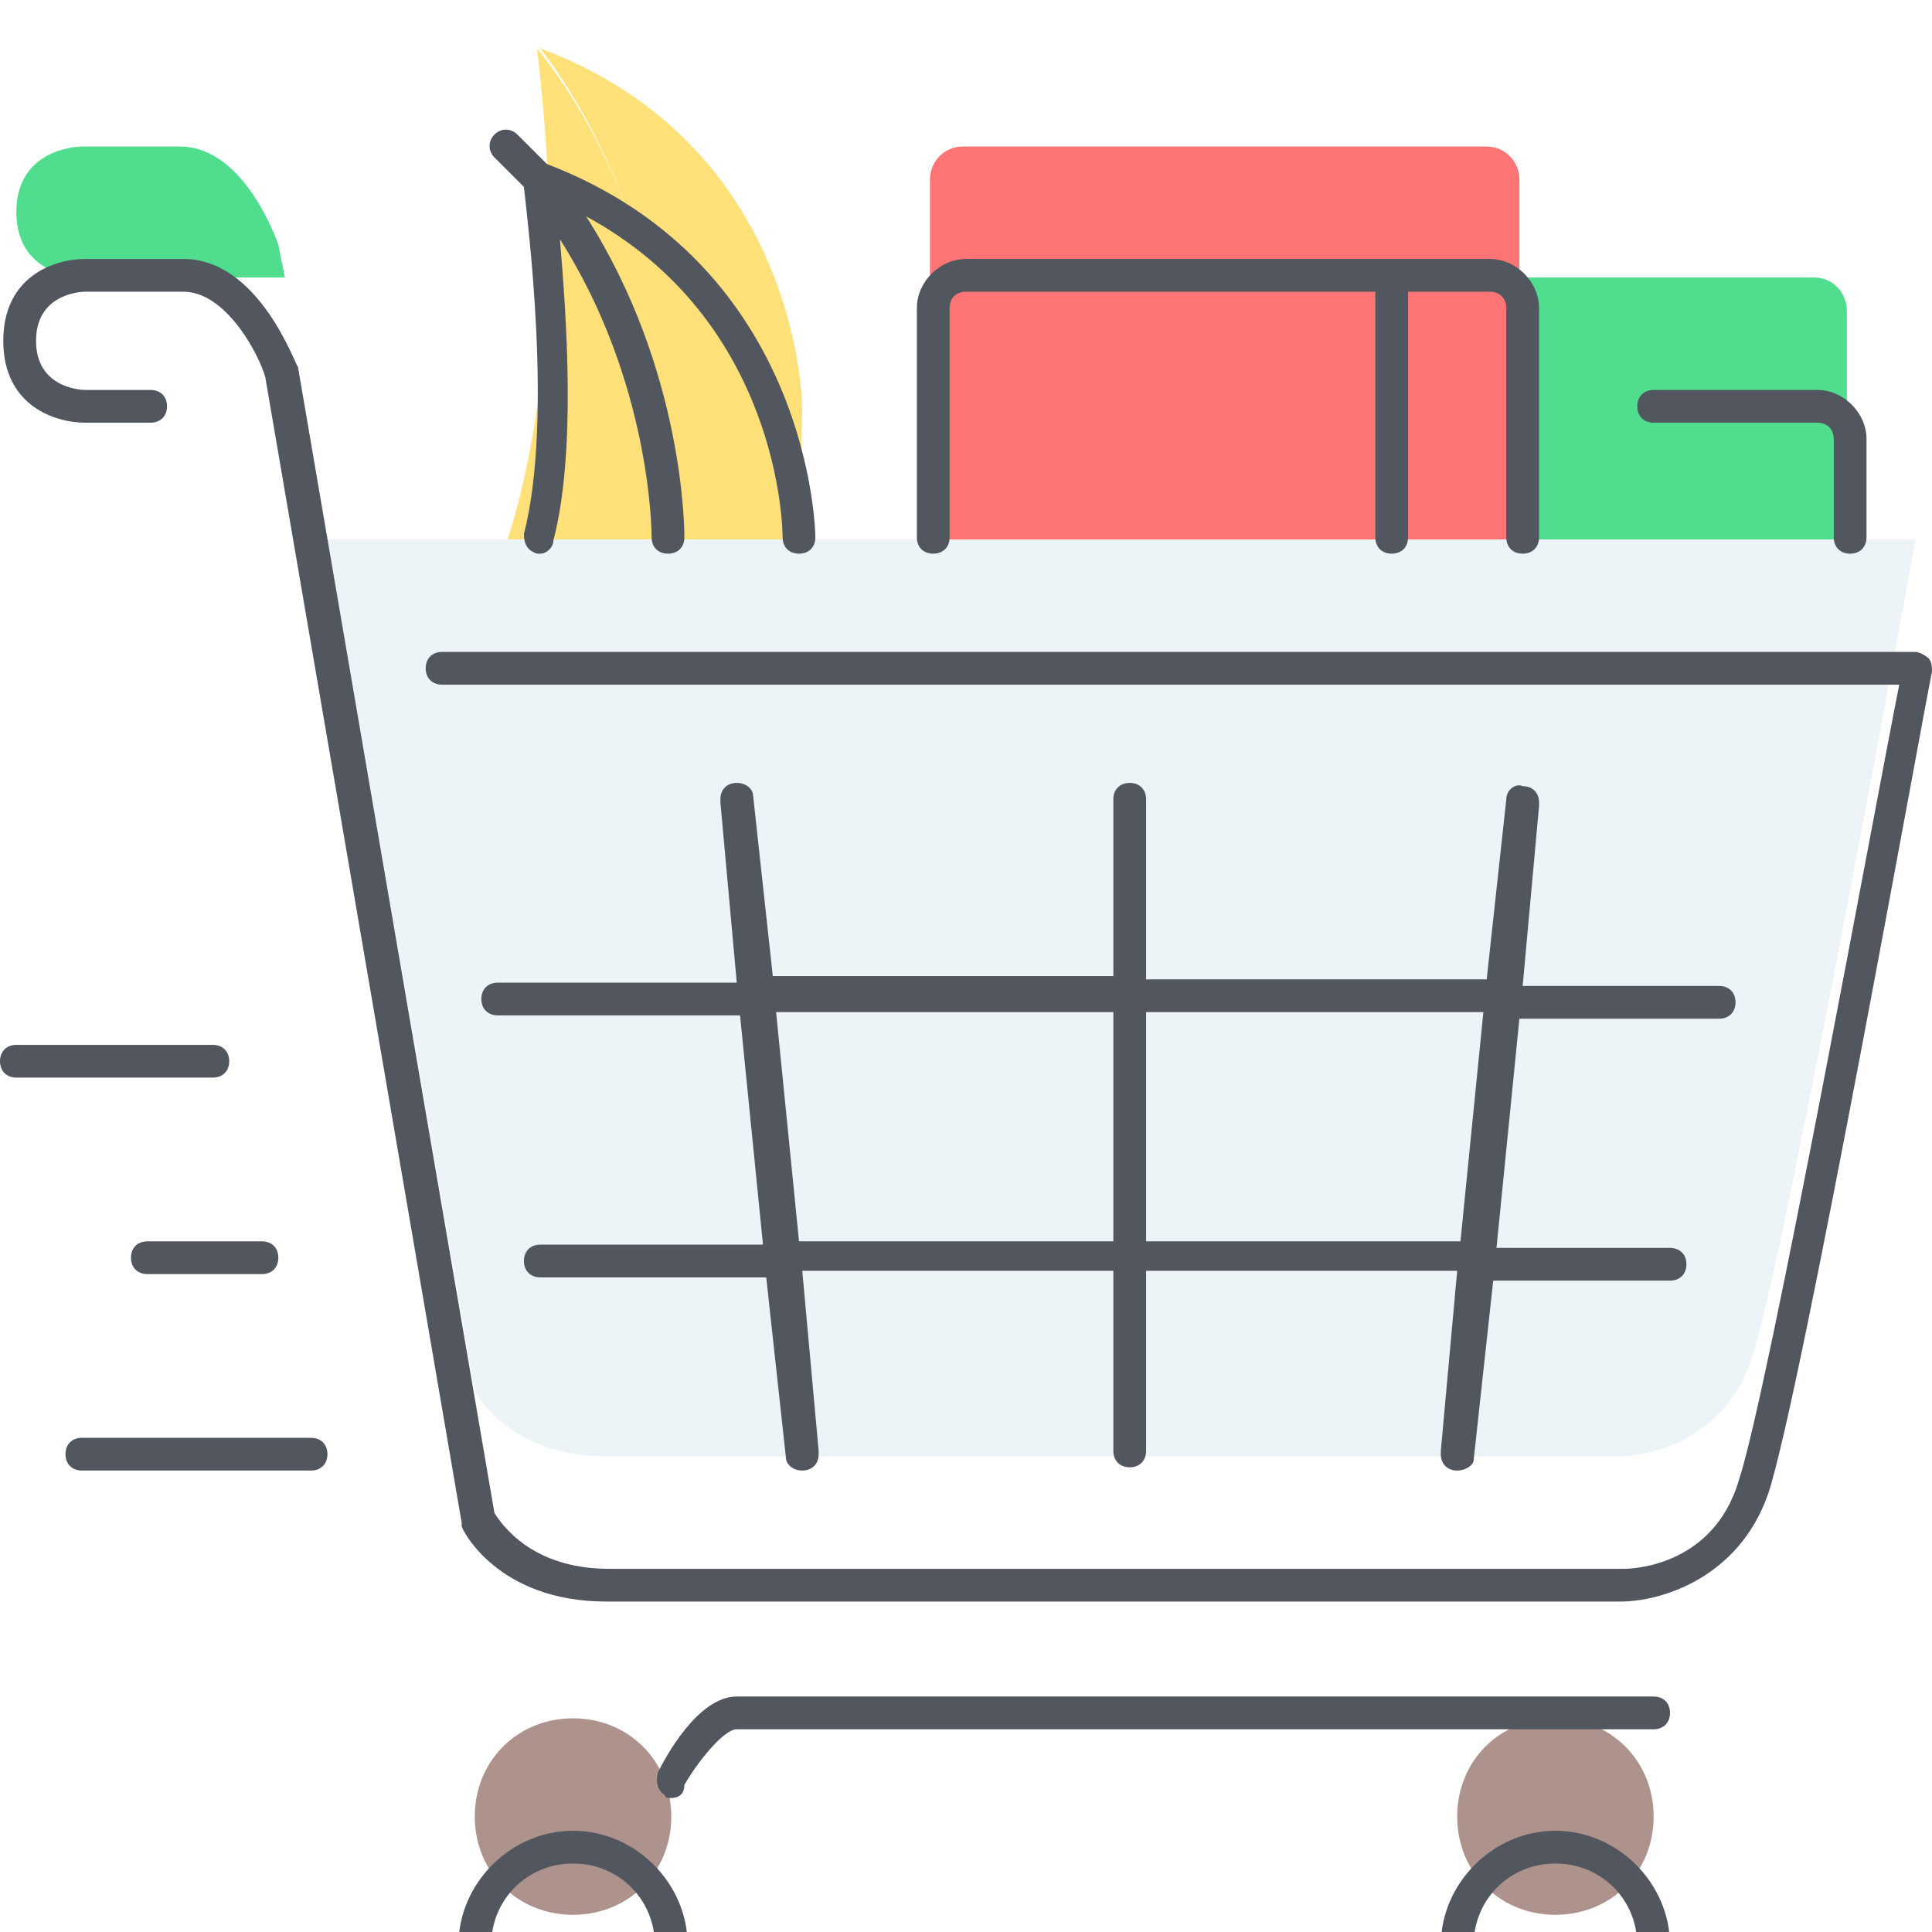 <svg width="60" height="60" viewBox="0 0 60 60" fill="none" xmlns="http://www.w3.org/2000/svg">
<g clip-path="url(#clip0_202_138)">
<path d="M8.643 7.601L8.847 8.618H8.643H2.542C2.542 8.618 0.508 8.618 0.508 6.584C0.508 4.551 2.542 4.551 2.542 4.551H5.593C7.627 4.551 8.643 7.601 8.643 7.601Z" fill="#50DD8E"/>
<path d="M48.304 53.364C50.033 53.364 51.355 54.686 51.355 56.415C51.355 58.144 50.033 59.466 48.304 59.466C46.576 59.466 45.254 58.144 45.254 56.415C45.254 54.686 46.576 53.364 48.304 53.364ZM17.796 53.364C19.525 53.364 20.847 54.686 20.847 56.415C20.847 58.144 19.525 59.466 17.796 59.466C16.067 59.466 14.745 58.144 14.745 56.415C14.745 54.686 16.067 53.364 17.796 53.364Z" fill="#AE938D"/>
<path d="M10.169 16.754H59.491C59.491 16.754 55.423 39.127 54.406 42.178C53.389 45.229 50.338 45.229 50.338 45.229H18.813C15.762 45.229 14.745 43.195 14.745 43.195L10.169 16.754Z" fill="#ECF4F7"/>
<path d="M57.355 9.635V16.754H47.185V8.618H56.338C56.948 8.618 57.355 9.127 57.355 9.635Z" fill="#50DD8E"/>
<path d="M47.186 8.619V16.754H43.118V4.551H46.169C46.779 4.551 47.186 5.059 47.186 5.568V8.619ZM43.118 4.551V16.754H28.881V5.568C28.881 5.059 29.288 4.551 29.898 4.551H43.118Z" fill="#FF7474"/>
<path d="M20.236 9.025C20.745 11.161 20.745 12.686 20.745 12.686C20.745 12.686 20.745 14.72 20.338 16.754H24.609C24.914 14.924 24.914 12.686 24.914 12.686C24.914 12.686 24.914 4.551 16.779 1.5C18.711 4.042 19.728 6.89 20.236 9.025C19.728 6.89 18.711 4.042 16.677 1.5C16.677 1.5 17.084 4.652 17.084 8.008C17.084 9.635 16.982 11.364 16.677 12.686C16.677 12.686 16.372 14.923 15.762 16.754H20.338C20.745 14.72 20.745 12.686 20.745 12.686C20.745 12.686 20.745 11.161 20.236 9.025Z" fill="#FFE079"/>
<g filter="url(#filter0_d_202_138)">
<path d="M48.305 59.975C46.373 59.975 44.746 58.347 44.746 56.415C44.746 54.483 46.373 52.856 48.305 52.856C50.237 52.856 51.864 54.483 51.864 56.415C51.864 58.347 50.237 59.975 48.305 59.975ZM48.305 53.873C46.881 53.873 45.763 54.992 45.763 56.415C45.763 57.839 46.881 58.958 48.305 58.958C49.729 58.958 50.847 57.839 50.847 56.415C50.847 54.992 49.729 53.873 48.305 53.873ZM17.797 59.975C15.864 59.975 14.237 58.347 14.237 56.415C14.237 54.483 15.864 52.856 17.797 52.856C19.729 52.856 21.356 54.483 21.356 56.415C21.356 58.347 19.729 59.975 17.797 59.975ZM17.797 53.873C16.373 53.873 15.254 54.992 15.254 56.415C15.254 57.839 16.373 58.958 17.797 58.958C19.22 58.958 20.339 57.839 20.339 56.415C20.339 54.992 19.22 53.873 17.797 53.873ZM20.847 51.839C20.746 51.839 20.644 51.839 20.644 51.737C20.441 51.636 20.339 51.331 20.441 51.026C20.644 50.619 21.661 48.687 22.881 48.687H51.356C51.661 48.687 51.864 48.89 51.864 49.195C51.864 49.5 51.661 49.704 51.356 49.704H22.881C22.475 49.704 21.661 50.721 21.254 51.432C21.254 51.737 21.051 51.839 20.847 51.839ZM50.339 45.737H18.814C15.458 45.737 14.339 43.5 14.339 43.398V43.297L8.237 7.704C8.034 6.992 7.017 5.059 5.695 5.059H2.644C2.441 5.059 1.119 5.161 1.119 6.585C1.119 8.009 2.441 8.11 2.644 8.11H4.678C4.983 8.11 5.187 8.314 5.187 8.619C5.187 8.924 4.983 9.127 4.678 9.127H2.644C1.729 9.127 0.102 8.619 0.102 6.585C0.102 4.551 1.729 4.042 2.644 4.042H5.695C8.034 4.042 9.153 7.297 9.254 7.398L15.356 42.992C15.559 43.297 16.475 44.721 18.915 44.721H50.441C50.542 44.721 53.187 44.721 54 41.975C54.915 39.229 58.271 20.822 58.983 17.263H13.729C13.424 17.263 13.22 17.059 13.22 16.754C13.22 16.449 13.424 16.246 13.729 16.246H59.492C59.593 16.246 59.797 16.348 59.898 16.449C60 16.551 60 16.754 60 16.856C59.796 17.771 55.932 39.331 54.915 42.382C54 45.026 51.559 45.737 50.339 45.737ZM45.254 41.669C44.949 41.669 44.746 41.466 44.746 41.161C44.746 41.161 44.746 41.161 44.746 41.059L45.254 35.466H35.593V41.059C35.593 41.364 35.39 41.568 35.085 41.568C34.779 41.568 34.576 41.364 34.576 41.059V35.466H24.915L25.424 41.059C25.424 41.059 25.424 41.059 25.424 41.161C25.424 41.466 25.22 41.669 24.915 41.669C24.61 41.669 24.407 41.466 24.407 41.263L23.796 35.67H16.78C16.475 35.67 16.271 35.466 16.271 35.161C16.271 34.856 16.475 34.653 16.78 34.653H23.695L22.983 27.534H15.458C15.153 27.534 14.949 27.331 14.949 27.026C14.949 26.72 15.153 26.517 15.458 26.517H22.881L22.373 20.924C22.373 20.924 22.373 20.924 22.373 20.822C22.373 20.517 22.576 20.314 22.881 20.314C23.186 20.314 23.39 20.517 23.39 20.72L24 26.314H34.576V20.822C34.576 20.517 34.78 20.314 35.085 20.314C35.39 20.314 35.593 20.517 35.593 20.822V26.415H46.17L46.78 20.822C46.78 20.517 47.085 20.314 47.288 20.415C47.593 20.415 47.797 20.619 47.797 20.924C47.797 20.924 47.797 20.924 47.797 21.025L47.288 26.619H53.39C53.695 26.619 53.898 26.822 53.898 27.127C53.898 27.432 53.695 27.636 53.39 27.636H47.186L46.475 34.754H51.864C52.169 34.754 52.373 34.958 52.373 35.263C52.373 35.568 52.169 35.771 51.864 35.771H46.373L45.763 41.365C45.763 41.466 45.559 41.669 45.254 41.669ZM35.593 34.551H45.356L46.068 27.432H35.593V34.551ZM24.814 34.551H34.576V27.432H24.102L24.814 34.551ZM9.661 41.669H2.542C2.237 41.669 2.034 41.466 2.034 41.161C2.034 40.856 2.237 40.653 2.542 40.653H9.661C9.966 40.653 10.169 40.856 10.169 41.161C10.169 41.466 9.966 41.669 9.661 41.669ZM8.136 35.568H4.576C4.271 35.568 4.068 35.364 4.068 35.059C4.068 34.754 4.271 34.551 4.576 34.551H8.136C8.441 34.551 8.644 34.754 8.644 35.059C8.644 35.364 8.441 35.568 8.136 35.568ZM6.61 29.466H0.509C0.203 29.466 0 29.263 0 28.958C0 28.653 0.203 28.449 0.509 28.449H6.61C6.915 28.449 7.119 28.653 7.119 28.958C7.119 29.263 6.915 29.466 6.61 29.466ZM16.78 13.195H16.678C16.373 13.093 16.271 12.89 16.271 12.585C17.186 9.025 16.373 2.822 16.271 1.805L15.356 0.89C15.153 0.687 15.153 0.381 15.356 0.178C15.559 -0.025 15.864 -0.025 16.068 0.178L16.983 1.093C25.22 4.246 25.322 12.585 25.322 12.687C25.322 12.992 25.119 13.195 24.814 13.195C24.508 13.195 24.305 12.992 24.305 12.687C24.305 12.382 24.203 5.975 18.203 2.72C21.254 7.5 21.254 12.483 21.254 12.687C21.254 12.992 21.051 13.195 20.746 13.195C20.441 13.195 20.237 12.992 20.237 12.687C20.237 12.585 20.237 7.907 17.39 3.432C17.593 5.873 17.898 10.043 17.186 12.788C17.186 12.992 16.983 13.195 16.78 13.195ZM57.458 13.195C57.153 13.195 56.949 12.992 56.949 12.687V9.636C56.949 9.331 56.746 9.127 56.441 9.127H51.356C51.051 9.127 50.847 8.924 50.847 8.619C50.847 8.314 51.051 8.11 51.356 8.11H56.441C57.254 8.11 57.966 8.822 57.966 9.636V12.686C57.966 12.992 57.763 13.195 57.458 13.195ZM47.288 13.195C46.983 13.195 46.78 12.992 46.78 12.687V5.568C46.78 5.263 46.576 5.059 46.271 5.059H43.729V12.687C43.729 12.992 43.525 13.195 43.22 13.195C42.915 13.195 42.712 12.992 42.712 12.687V5.059H30C29.695 5.059 29.491 5.263 29.491 5.568V12.687C29.491 12.992 29.288 13.195 28.983 13.195C28.678 13.195 28.474 12.992 28.474 12.687V5.568C28.474 4.754 29.186 4.042 30 4.042H46.271C47.085 4.042 47.796 4.754 47.796 5.568V12.687C47.797 12.992 47.593 13.195 47.288 13.195Z" fill="#51565F"/>
</g>
</g>
<defs>
<filter id="filter0_d_202_138" x="-4" y="0.026" width="68" height="67.949" filterUnits="userSpaceOnUse" color-interpolation-filters="sRGB">
<feFlood flood-opacity="0" result="BackgroundImageFix"/>
<feColorMatrix in="SourceAlpha" type="matrix" values="0 0 0 0 0 0 0 0 0 0 0 0 0 0 0 0 0 0 127 0" result="hardAlpha"/>
<feOffset dy="4"/>
<feGaussianBlur stdDeviation="2"/>
<feComposite in2="hardAlpha" operator="out"/>
<feColorMatrix type="matrix" values="0 0 0 0 0 0 0 0 0 0 0 0 0 0 0 0 0 0 0.25 0"/>
<feBlend mode="normal" in2="BackgroundImageFix" result="effect1_dropShadow_202_138"/>
<feBlend mode="normal" in="SourceGraphic" in2="effect1_dropShadow_202_138" result="shape"/>
</filter>
<clipPath id="clip0_202_138">
<rect width="60" height="60" fill="white"/>
</clipPath>
</defs>
</svg>
